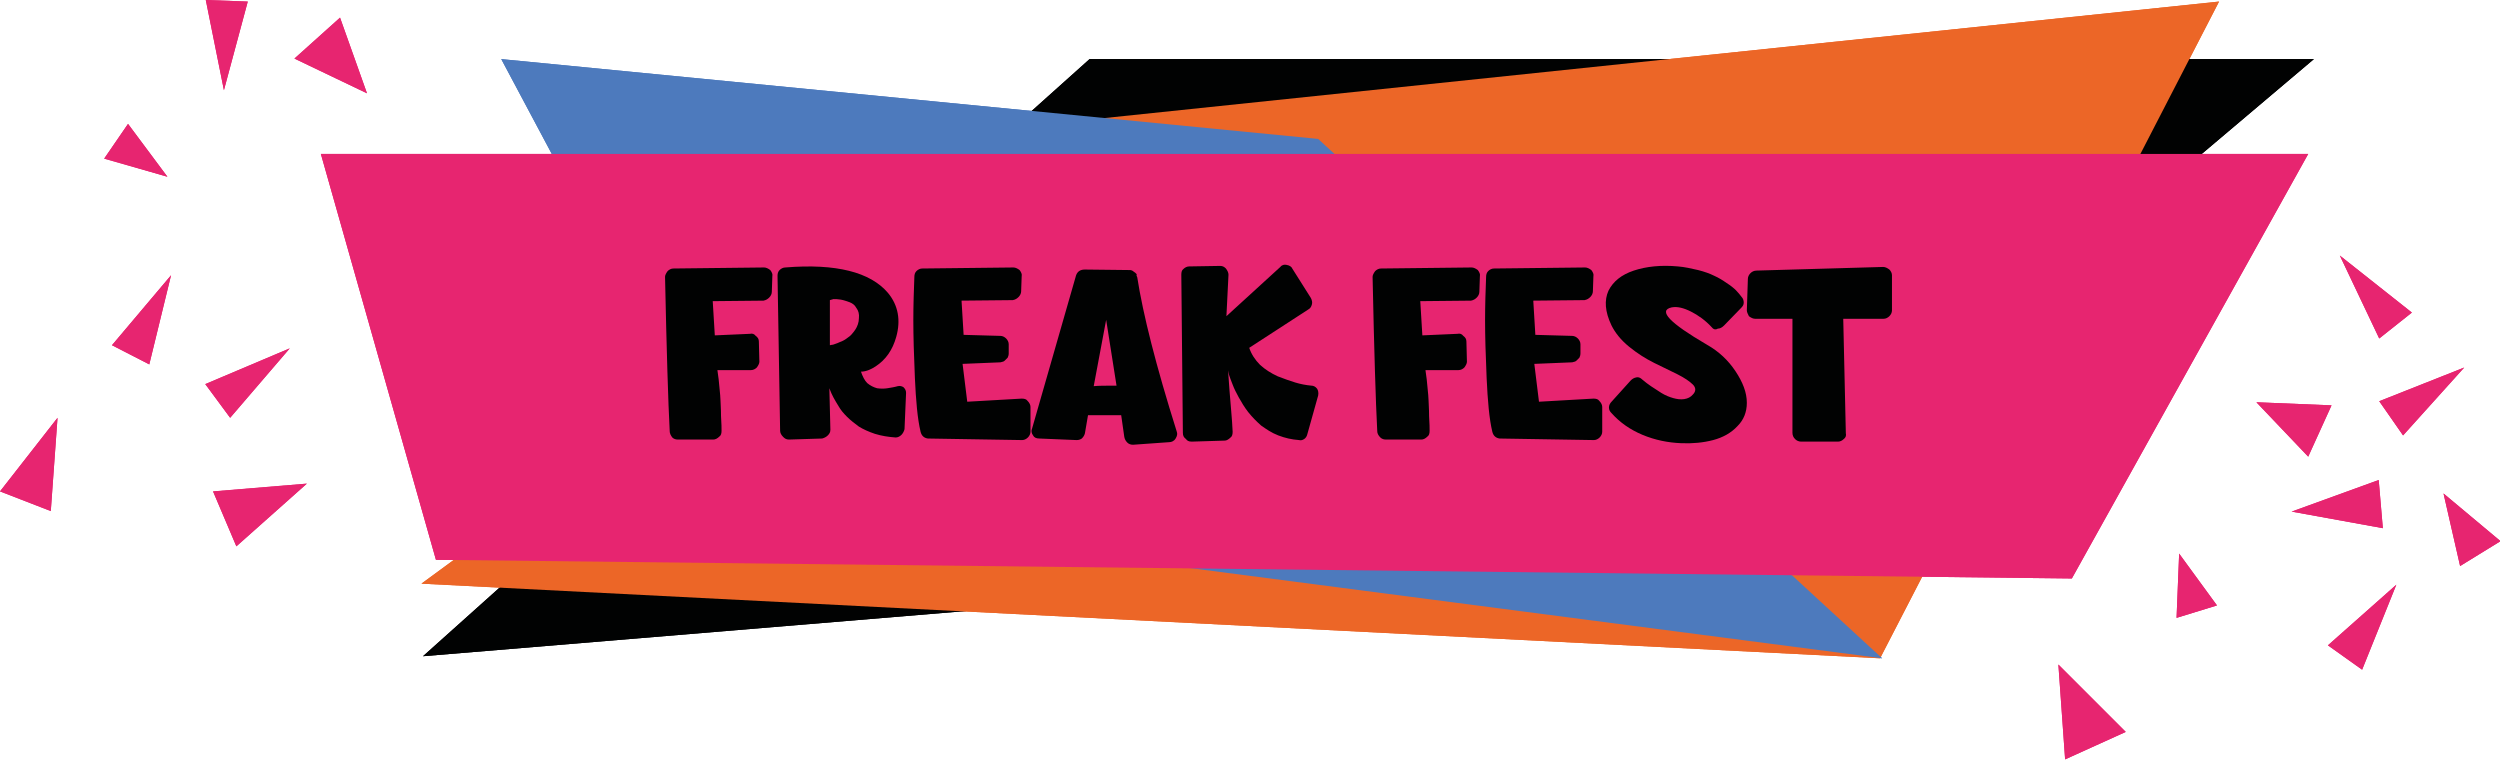 <?xml version="1.0" encoding="utf-8"?>
<!-- Generator: Adobe Illustrator 24.3.0, SVG Export Plug-In . SVG Version: 6.00 Build 0)  -->
<svg version="1.1" id="Layer_1" xmlns="http://www.w3.org/2000/svg" xmlns:xlink="http://www.w3.org/1999/xlink" x="0px" y="0px"
	 viewBox="0 0 482.3 146.6" style="enable-background:new 0 0 482.3 146.6;" xml:space="preserve">
<style type="text/css">
	.st0{fill:#010202;}
	.st1{fill:#EC6627;}
	.st2{fill:#4D7ABD;}
	.st3{fill:#E72570;}
</style>
<g>
	<path class="st0" d="M210.2,11.4h236.2l-111.3,94.1L81.6,126.6L210.2,11.4z"/>
	<path class="st1" d="M202.3,23.9L428.1,0.3L362.7,127L81.3,112.6L202.3,23.9z"/>
	<path class="st2" d="M96.7,11.4l157.6,15.4L363.1,127L143,98.3L96.7,11.4z"/>
	<path class="st3" d="M61.9,29.7h383.4l-45.6,81.9L84.1,108L61.9,29.7z"/>
	<path class="st0" d="M129.2,83.2c-0.3-5.7-0.6-15.6-0.9-29.8c0-0.3,0.2-0.7,0.5-1.1c0.3-0.3,0.7-0.5,1.1-0.5l17.5-0.2
		c0.4,0,0.8,0.2,1.2,0.5c0.3,0.4,0.5,0.8,0.4,1.2l-0.1,3c0,0.4-0.2,0.8-0.5,1.1c-0.3,0.3-0.6,0.5-1.1,0.6l-9.8,0.1l0.4,6.6l6.8-0.3
		c0.4-0.1,0.8,0,1.1,0.4c0.4,0.3,0.6,0.6,0.6,1.1l0.1,3.9c0,0.3-0.2,0.7-0.5,1.1c-0.3,0.3-0.7,0.5-1.1,0.5h-6.5
		c0.2,1.2,0.3,2.3,0.4,3.4c0.1,1.1,0.2,1.9,0.2,2.5c0,0.5,0.1,1.5,0.1,3c0.1,1.4,0.1,2.4,0.1,2.8c0,0.5-0.1,0.9-0.4,1.1
		c-0.4,0.4-0.8,0.6-1.2,0.6h-6.8c-0.4,0-0.8-0.1-1.1-0.4C129.4,84,129.2,83.6,129.2,83.2z"/>
	<path class="st0" d="M150.5,83.1L150,53.2c0-0.4,0.1-0.8,0.4-1.1c0.3-0.3,0.7-0.5,1.1-0.5c9.8-0.8,16.4,0.9,19.8,4.9
		c2,2.4,2.5,5.3,1.6,8.5c-0.7,2.5-2,4.4-4,5.7c-0.9,0.6-1.9,1-2.8,1c0.3,0.9,0.7,1.7,1.2,2.2c0.6,0.5,1.2,0.8,1.9,1
		c0.7,0.1,1.4,0.1,2,0c0.6-0.1,1.3-0.2,2-0.4c0.4-0.1,0.8,0,1.1,0.2c0.3,0.3,0.5,0.6,0.5,1.1l-0.3,7c-0.1,0.4-0.3,0.8-0.6,1.1
		c-0.3,0.3-0.7,0.5-1.1,0.5c-1.4-0.1-2.7-0.3-4-0.7c-1.2-0.4-2.3-0.9-3.1-1.4c-0.8-0.6-1.6-1.2-2.3-1.9c-0.7-0.7-1.2-1.3-1.6-2
		c-0.4-0.6-0.7-1.2-1-1.7c-0.3-0.6-0.5-1-0.6-1.3l-0.2-0.5l0.2,8c0,0.5-0.2,0.8-0.5,1.1c-0.3,0.3-0.7,0.5-1.1,0.6l-6.4,0.2
		c-0.5,0-0.8-0.2-1.1-0.5C150.7,83.9,150.5,83.5,150.5,83.1z M160.1,57.9v8.7c0.2,0,0.3-0.1,0.6-0.1c0.2-0.1,0.7-0.2,1.3-0.5
		c0.6-0.2,1.1-0.5,1.6-0.9c0.5-0.3,0.9-0.8,1.4-1.5c0.4-0.6,0.7-1.4,0.7-2.2c0.1-0.8-0.1-1.5-0.5-2c-0.3-0.6-0.8-0.9-1.3-1.1
		c-0.6-0.2-1.1-0.4-1.7-0.5c-0.6-0.1-1-0.1-1.4-0.1L160.1,57.9z"/>
	<path class="st0" d="M177.6,83.3c-0.6-2.5-0.9-6-1.1-10.4c-0.2-4.5-0.3-8.2-0.3-11.1c0-3,0.1-5.8,0.2-8.4c0-0.4,0.1-0.8,0.4-1.1
		c0.3-0.3,0.7-0.5,1.1-0.5l17.6-0.2c0.4,0,0.8,0.2,1.2,0.5c0.3,0.4,0.5,0.8,0.4,1.2l-0.1,2.9c0,0.4-0.2,0.8-0.5,1.1
		c-0.3,0.3-0.6,0.5-1.1,0.6l-9.9,0.1l0.4,6.6l7.1,0.2c0.4,0,0.8,0.2,1.1,0.5c0.3,0.3,0.5,0.7,0.5,1.1v1.8c0,0.3-0.1,0.6-0.2,0.8
		c-0.2,0.2-0.4,0.4-0.6,0.6c-0.2,0.2-0.5,0.2-0.8,0.3l-7.3,0.3l0.9,7.3l10.5-0.6c0.5,0,0.9,0.1,1.1,0.4c0.4,0.4,0.6,0.8,0.6,1.2v4.8
		c0,0.4-0.2,0.8-0.5,1.1c-0.3,0.3-0.7,0.5-1.1,0.5l-18.2-0.3C178.3,84.5,177.8,84.1,177.6,83.3z"/>
	<path class="st0" d="M219.4,53.5c1.1,7.1,3.6,17,7.6,29.7c0.2,0.5,0.1,0.9-0.2,1.4c-0.3,0.5-0.8,0.7-1.2,0.7l-7,0.5
		c-0.4,0-0.8-0.1-1.1-0.4c-0.3-0.3-0.5-0.6-0.6-1.1l-0.6-4.2l-6.4,0l-0.6,3.5c-0.1,0.4-0.3,0.7-0.6,1c-0.3,0.2-0.6,0.3-1,0.3
		l-7.2-0.3c-0.6,0-1-0.2-1.2-0.6c-0.3-0.4-0.4-0.9-0.2-1.3l8.5-29.6c0.3-0.8,0.9-1.1,1.7-1.1l8.7,0.1c0.2,0,0.5,0.1,0.7,0.3
		c0.2,0.1,0.4,0.3,0.6,0.5C219.2,53.1,219.3,53.3,219.4,53.5z M213.4,61.7L211,74.5c0.9-0.1,2.3-0.1,4.4-0.1L213.4,61.7z"/>
	<path class="st0" d="M228.2,83.5l-0.3-30.5c0-0.5,0.1-0.9,0.4-1.1c0.3-0.3,0.7-0.5,1.1-0.5l6-0.1c0.5,0,0.8,0.2,1.1,0.5
		c0.3,0.4,0.5,0.8,0.5,1.2l-0.4,8l10.4-9.5c0.3-0.4,0.8-0.5,1.2-0.4c0.6,0.1,1,0.4,1.1,0.7l3.6,5.7c0.2,0.4,0.3,0.8,0.2,1.2
		c-0.1,0.4-0.3,0.8-0.7,1L241,67.1c0.4,1.2,1.1,2.3,2.1,3.3c1,0.9,2.1,1.6,3.4,2.2c1.3,0.5,2.4,0.9,3.4,1.2c1,0.3,2,0.5,3.1,0.6
		c0.4,0,0.8,0.2,1.1,0.6c0.2,0.3,0.3,0.8,0.2,1.3l-2.1,7.5c-0.1,0.4-0.3,0.7-0.6,0.9c-0.3,0.2-0.6,0.3-1,0.2c-1.4-0.1-2.7-0.4-4-0.9
		c-1.3-0.5-2.3-1.2-3.3-1.9c-0.9-0.8-1.7-1.6-2.5-2.6c-0.7-0.9-1.3-1.9-1.8-2.8c-0.5-0.9-0.9-1.7-1.2-2.5c-0.3-0.8-0.6-1.5-0.7-1.9
		c-0.1-0.5-0.2-0.8-0.2-0.9c0-0.2,0.1,1.2,0.3,4c0.2,2.8,0.5,5.4,0.6,7.9c0,0.5-0.1,0.9-0.4,1.1c-0.4,0.4-0.8,0.6-1.1,0.6l-6.4,0.2
		c-0.6,0-0.9-0.2-1.1-0.5C228.4,84.4,228.2,84.1,228.2,83.5z"/>
	<path class="st0" d="M265.7,83.2c-0.3-5.7-0.6-15.6-0.9-29.8c0-0.3,0.2-0.7,0.5-1.1c0.3-0.3,0.7-0.5,1.1-0.5l17.5-0.2
		c0.4,0,0.8,0.2,1.2,0.5c0.3,0.4,0.5,0.8,0.4,1.2l-0.1,3c0,0.4-0.2,0.8-0.5,1.1c-0.3,0.3-0.6,0.5-1.1,0.6l-9.8,0.1l0.4,6.6l6.8-0.3
		c0.4-0.1,0.8,0,1.1,0.4c0.4,0.3,0.6,0.6,0.6,1.1l0.1,3.9c0,0.3-0.2,0.7-0.5,1.1c-0.3,0.3-0.7,0.5-1.1,0.5H275
		c0.2,1.2,0.3,2.3,0.4,3.4c0.1,1.1,0.2,1.9,0.2,2.5c0,0.5,0.1,1.5,0.1,3c0.1,1.4,0.1,2.4,0.1,2.8c0,0.5-0.1,0.9-0.4,1.1
		c-0.4,0.4-0.8,0.6-1.2,0.6h-6.8c-0.4,0-0.8-0.1-1.1-0.4C265.9,84,265.7,83.6,265.7,83.2z"/>
	<path class="st0" d="M287.9,83.3c-0.6-2.5-0.9-6-1.1-10.4c-0.2-4.5-0.3-8.2-0.3-11.1c0-3,0.1-5.8,0.2-8.4c0-0.4,0.1-0.8,0.4-1.1
		c0.3-0.3,0.7-0.5,1.1-0.5l17.6-0.2c0.4,0,0.8,0.2,1.2,0.5c0.3,0.4,0.5,0.8,0.4,1.2l-0.1,2.9c0,0.4-0.2,0.8-0.5,1.1
		c-0.3,0.3-0.6,0.5-1.1,0.6l-9.9,0.1l0.4,6.6l7.1,0.2c0.4,0,0.8,0.2,1.1,0.5c0.3,0.3,0.5,0.7,0.5,1.1v1.8c0,0.3-0.1,0.6-0.2,0.8
		c-0.2,0.2-0.4,0.4-0.6,0.6c-0.2,0.2-0.5,0.2-0.8,0.3l-7.3,0.3l0.9,7.3l10.5-0.6c0.5,0,0.9,0.1,1.1,0.4c0.4,0.4,0.6,0.8,0.6,1.2v4.8
		c0,0.4-0.2,0.8-0.5,1.1c-0.3,0.3-0.7,0.5-1.1,0.5l-18.2-0.3C288.6,84.5,288.1,84.1,287.9,83.3z"/>
	<path class="st0" d="M330.2,63.1c-1.2-1.3-2.6-2.3-4-3c-1.4-0.7-2.6-1-3.7-0.8c-2.7,0.6-0.4,3,6.8,7.2c2.3,1.3,4.1,3,5.5,5.1
		c1.4,2.1,2.2,4.1,2.2,6.1c0,1.8-0.6,3.3-1.8,4.5c-1.2,1.3-2.8,2.2-4.7,2.7c-1.9,0.5-4,0.7-6.2,0.6c-2.5-0.1-5-0.6-7.4-1.6
		c-2.4-1-4.4-2.4-6-4.2c-0.3-0.3-0.5-0.6-0.5-1.1c0-0.4,0.2-0.8,0.5-1.1l3.7-4.1c0.3-0.3,0.6-0.5,1.1-0.6c0.4-0.1,0.8,0.1,1.1,0.4
		c0.6,0.5,1.1,0.9,1.7,1.3c0.6,0.4,1.2,0.8,2,1.3c0.8,0.5,1.6,0.8,2.3,1c0.7,0.2,1.4,0.3,2.1,0.2c0.7-0.1,1.3-0.4,1.7-0.9
		c0.6-0.6,0.6-1.3,0-1.9c-0.6-0.6-1.6-1.3-3-2c-1.4-0.7-2.9-1.4-4.5-2.2c-1.6-0.8-3.2-1.8-4.8-3.1c-1.6-1.3-2.7-2.7-3.4-4.1
		c-1.3-2.7-1.4-4.9-0.6-6.7c0.9-1.8,2.5-3.1,4.9-3.9c2.4-0.8,5.3-1.1,8.5-0.8c1.3,0.1,2.6,0.4,3.9,0.7c1.2,0.3,2.3,0.7,3.1,1.1
		c0.9,0.4,1.7,0.9,2.4,1.4c0.8,0.5,1.4,1,1.8,1.4c0.4,0.4,0.8,0.9,1.1,1.3c0.3,0.3,0.4,0.7,0.4,1.1c0,0.4-0.2,0.7-0.5,1l-3.3,3.4
		c-0.4,0.4-0.8,0.6-1.2,0.6C330.9,63.7,330.5,63.5,330.2,63.1z"/>
	<path class="st0" d="M345.8,61.5h-7.2c-0.4,0-0.8-0.2-1.2-0.5c-0.2-0.4-0.4-0.8-0.4-1.1l0.2-6.1c0-0.4,0.2-0.8,0.5-1.1
		c0.3-0.3,0.7-0.5,1.2-0.5l24.4-0.7c0.4,0,0.8,0.2,1.2,0.5c0.3,0.3,0.5,0.7,0.5,1.1v6.8c0,0.4-0.2,0.8-0.5,1.1
		c-0.3,0.3-0.7,0.5-1.1,0.5h-7.8l0.5,22.1c0.1,0.4,0,0.8-0.4,1.1c-0.3,0.3-0.7,0.5-1.1,0.5h-7.1c-0.5,0-0.9-0.2-1.2-0.5
		c-0.3-0.3-0.5-0.7-0.5-1.2V61.5z"/>
	<path class="st3" d="M59.2,93.3l-13.6,12.1l-4.5-10.6L59.2,93.3z"/>
	<path class="st3" d="M55.9,67.2L44.4,80.6l-4.8-6.5L55.9,67.2z"/>
	<path class="st3" d="M33,53.1l-4.2,17.2l-7.2-3.7L33,53.1z"/>
	<path class="st3" d="M11.1,80.6l-1.3,18L0,94.8L11.1,80.6z"/>
	<path class="st3" d="M32.3,34.1l-12.2-3.5l4.6-6.7L32.3,34.1z"/>
	<path class="st3" d="M70.8,18l-14-6.7l8.8-7.9L70.8,18z"/>
	<path class="st3" d="M435.3,77.6l14.5,0.6l-4.5,9.9L435.3,77.6z"/>
	<path class="st3" d="M420.4,106.8l7.3,10l-7.8,2.4L420.4,106.8z"/>
	<path class="st3" d="M462.3,112.8l-6.6,16.4l-6.6-4.7L462.3,112.8z"/>
	<path class="st3" d="M442.1,98.7l16.8-6.1l0.8,9.3L442.1,98.7z"/>
	<path class="st3" d="M471.4,95.2l11,9.2l-7.8,4.8L471.4,95.2z"/>
	<path class="st3" d="M475.4,70.9L463.6,84l-4.6-6.6L475.4,70.9z"/>
	<path class="st3" d="M451.4,49.3l13.9,11l-6.3,5L451.4,49.3z"/>
	<path class="st3" d="M397.1,128.2l13,13l-11.7,5.3L397.1,128.2z"/>
	<path class="st3" d="M43.2,17.4L39.7,0l8.1,0.3L43.2,17.4z"/>
	<path class="st0" d="M210.2,11.4h236.2l-111.3,94.1L81.6,126.6L210.2,11.4z"/>
	<path class="st1" d="M202.3,23.9L428.1,0.3L362.7,127L81.3,112.6L202.3,23.9z"/>
	<path class="st2" d="M96.7,11.4l157.6,15.4L363.1,127L143,98.3L96.7,11.4z"/>
	<path class="st3" d="M61.9,29.7h383.4l-45.6,81.9L84.1,108L61.9,29.7z"/>
	<path class="st0" d="M129.2,83.2c-0.3-5.7-0.6-15.6-0.9-29.8c0-0.3,0.2-0.7,0.5-1.1c0.3-0.3,0.7-0.5,1.1-0.5l17.5-0.2
		c0.4,0,0.8,0.2,1.2,0.5c0.3,0.4,0.5,0.8,0.4,1.2l-0.1,3c0,0.4-0.2,0.8-0.5,1.1c-0.3,0.3-0.6,0.5-1.1,0.6l-9.8,0.1l0.4,6.6l6.8-0.3
		c0.4-0.1,0.8,0,1.1,0.4c0.4,0.3,0.6,0.6,0.6,1.1l0.1,3.9c0,0.3-0.2,0.7-0.5,1.1c-0.3,0.3-0.7,0.5-1.1,0.5h-6.5
		c0.2,1.2,0.3,2.3,0.4,3.4c0.1,1.1,0.2,1.9,0.2,2.5c0,0.5,0.1,1.5,0.1,3c0.1,1.4,0.1,2.4,0.1,2.8c0,0.5-0.1,0.9-0.4,1.1
		c-0.4,0.4-0.8,0.6-1.2,0.6h-6.8c-0.4,0-0.8-0.1-1.1-0.4C129.4,84,129.2,83.6,129.2,83.2z"/>
	<path class="st0" d="M150.5,83.1L150,53.2c0-0.4,0.1-0.8,0.4-1.1c0.3-0.3,0.7-0.5,1.1-0.5c9.8-0.8,16.4,0.9,19.8,4.9
		c2,2.4,2.5,5.3,1.6,8.5c-0.7,2.5-2,4.4-4,5.7c-0.9,0.6-1.9,1-2.8,1c0.3,0.9,0.7,1.7,1.2,2.2c0.6,0.5,1.2,0.8,1.9,1
		c0.7,0.1,1.4,0.1,2,0c0.6-0.1,1.3-0.2,2-0.4c0.4-0.1,0.8,0,1.1,0.2c0.3,0.3,0.5,0.6,0.5,1.1l-0.3,7c-0.1,0.4-0.3,0.8-0.6,1.1
		c-0.3,0.3-0.7,0.5-1.1,0.5c-1.4-0.1-2.7-0.3-4-0.7c-1.2-0.4-2.3-0.9-3.1-1.4c-0.8-0.6-1.6-1.2-2.3-1.9c-0.7-0.7-1.2-1.3-1.6-2
		c-0.4-0.6-0.7-1.2-1-1.7c-0.3-0.6-0.5-1-0.6-1.3l-0.2-0.5l0.2,8c0,0.5-0.2,0.8-0.5,1.1c-0.3,0.3-0.7,0.5-1.1,0.6l-6.4,0.2
		c-0.5,0-0.8-0.2-1.1-0.5C150.7,83.9,150.5,83.5,150.5,83.1z M160.1,57.9v8.7c0.2,0,0.3-0.1,0.6-0.1c0.2-0.1,0.7-0.2,1.3-0.5
		c0.6-0.2,1.1-0.5,1.6-0.9c0.5-0.3,0.9-0.8,1.4-1.5c0.4-0.6,0.7-1.4,0.7-2.2c0.1-0.8-0.1-1.5-0.5-2c-0.3-0.6-0.8-0.9-1.3-1.1
		c-0.6-0.2-1.1-0.4-1.7-0.5c-0.6-0.1-1-0.1-1.4-0.1L160.1,57.9z"/>
	<path class="st0" d="M177.6,83.3c-0.6-2.5-0.9-6-1.1-10.4c-0.2-4.5-0.3-8.2-0.3-11.1c0-3,0.1-5.8,0.2-8.4c0-0.4,0.1-0.8,0.4-1.1
		c0.3-0.3,0.7-0.5,1.1-0.5l17.6-0.2c0.4,0,0.8,0.2,1.2,0.5c0.3,0.4,0.5,0.8,0.4,1.2l-0.1,2.9c0,0.4-0.2,0.8-0.5,1.1
		c-0.3,0.3-0.6,0.5-1.1,0.6l-9.9,0.1l0.4,6.6l7.1,0.2c0.4,0,0.8,0.2,1.1,0.5c0.3,0.3,0.5,0.7,0.5,1.1v1.8c0,0.3-0.1,0.6-0.2,0.8
		c-0.2,0.2-0.4,0.4-0.6,0.6c-0.2,0.2-0.5,0.2-0.8,0.3l-7.3,0.3l0.9,7.3l10.5-0.6c0.5,0,0.9,0.1,1.1,0.4c0.4,0.4,0.6,0.8,0.6,1.2v4.8
		c0,0.4-0.2,0.8-0.5,1.1c-0.3,0.3-0.7,0.5-1.1,0.5l-18.2-0.3C178.3,84.5,177.8,84.1,177.6,83.3z"/>
	<path class="st0" d="M219.4,53.5c1.1,7.1,3.6,17,7.6,29.7c0.2,0.5,0.1,0.9-0.2,1.4c-0.3,0.5-0.8,0.7-1.2,0.7l-7,0.5
		c-0.4,0-0.8-0.1-1.1-0.4c-0.3-0.3-0.5-0.6-0.6-1.1l-0.6-4.2l-6.4,0l-0.6,3.5c-0.1,0.4-0.3,0.7-0.6,1c-0.3,0.2-0.6,0.3-1,0.3
		l-7.2-0.3c-0.6,0-1-0.2-1.2-0.6c-0.3-0.4-0.4-0.9-0.2-1.3l8.5-29.6c0.3-0.8,0.9-1.1,1.7-1.1l8.7,0.1c0.2,0,0.5,0.1,0.7,0.3
		c0.2,0.1,0.4,0.3,0.6,0.5C219.2,53.1,219.3,53.3,219.4,53.5z M213.4,61.7L211,74.5c0.9-0.1,2.3-0.1,4.4-0.1L213.4,61.7z"/>
	<path class="st0" d="M228.2,83.5l-0.3-30.5c0-0.5,0.1-0.9,0.4-1.1c0.3-0.3,0.7-0.5,1.1-0.5l6-0.1c0.5,0,0.8,0.2,1.1,0.5
		c0.3,0.4,0.5,0.8,0.5,1.2l-0.4,8l10.4-9.5c0.3-0.4,0.8-0.5,1.2-0.4c0.6,0.1,1,0.4,1.1,0.7l3.6,5.7c0.2,0.4,0.3,0.8,0.2,1.2
		c-0.1,0.4-0.3,0.8-0.7,1L241,67.1c0.4,1.2,1.1,2.3,2.1,3.3c1,0.9,2.1,1.6,3.4,2.2c1.3,0.5,2.4,0.9,3.4,1.2c1,0.3,2,0.5,3.1,0.6
		c0.4,0,0.8,0.2,1.1,0.6c0.2,0.3,0.3,0.8,0.2,1.3l-2.1,7.5c-0.1,0.4-0.3,0.7-0.6,0.9c-0.3,0.2-0.6,0.3-1,0.2c-1.4-0.1-2.7-0.4-4-0.9
		c-1.3-0.5-2.3-1.2-3.3-1.9c-0.9-0.8-1.7-1.6-2.5-2.6c-0.7-0.9-1.3-1.9-1.8-2.8c-0.5-0.9-0.9-1.7-1.2-2.5c-0.3-0.8-0.6-1.5-0.7-1.9
		c-0.1-0.5-0.2-0.8-0.2-0.9c0-0.2,0.1,1.2,0.3,4c0.2,2.8,0.5,5.4,0.6,7.9c0,0.5-0.1,0.9-0.4,1.1c-0.4,0.4-0.8,0.6-1.1,0.6l-6.4,0.2
		c-0.6,0-0.9-0.2-1.1-0.5C228.4,84.4,228.2,84.1,228.2,83.5z"/>
	<path class="st0" d="M265.7,83.2c-0.3-5.7-0.6-15.6-0.9-29.8c0-0.3,0.2-0.7,0.5-1.1c0.3-0.3,0.7-0.5,1.1-0.5l17.5-0.2
		c0.4,0,0.8,0.2,1.2,0.5c0.3,0.4,0.5,0.8,0.4,1.2l-0.1,3c0,0.4-0.2,0.8-0.5,1.1c-0.3,0.3-0.6,0.5-1.1,0.6l-9.8,0.1l0.4,6.6l6.8-0.3
		c0.4-0.1,0.8,0,1.1,0.4c0.4,0.3,0.6,0.6,0.6,1.1l0.1,3.9c0,0.3-0.2,0.7-0.5,1.1c-0.3,0.3-0.7,0.5-1.1,0.5H275
		c0.2,1.2,0.3,2.3,0.4,3.4c0.1,1.1,0.2,1.9,0.2,2.5c0,0.5,0.1,1.5,0.1,3c0.1,1.4,0.1,2.4,0.1,2.8c0,0.5-0.1,0.9-0.4,1.1
		c-0.4,0.4-0.8,0.6-1.2,0.6h-6.8c-0.4,0-0.8-0.1-1.1-0.4C265.9,84,265.7,83.6,265.7,83.2z"/>
	<path class="st0" d="M287.9,83.3c-0.6-2.5-0.9-6-1.1-10.4c-0.2-4.5-0.3-8.2-0.3-11.1c0-3,0.1-5.8,0.2-8.4c0-0.4,0.1-0.8,0.4-1.1
		c0.3-0.3,0.7-0.5,1.1-0.5l17.6-0.2c0.4,0,0.8,0.2,1.2,0.5c0.3,0.4,0.5,0.8,0.4,1.2l-0.1,2.9c0,0.4-0.2,0.8-0.5,1.1
		c-0.3,0.3-0.6,0.5-1.1,0.6l-9.9,0.1l0.4,6.6l7.1,0.2c0.4,0,0.8,0.2,1.1,0.5c0.3,0.3,0.5,0.7,0.5,1.1v1.8c0,0.3-0.1,0.6-0.2,0.8
		c-0.2,0.2-0.4,0.4-0.6,0.6c-0.2,0.2-0.5,0.2-0.8,0.3l-7.3,0.3l0.9,7.3l10.5-0.6c0.5,0,0.9,0.1,1.1,0.4c0.4,0.4,0.6,0.8,0.6,1.2v4.8
		c0,0.4-0.2,0.8-0.5,1.1c-0.3,0.3-0.7,0.5-1.1,0.5l-18.2-0.3C288.6,84.5,288.1,84.1,287.9,83.3z"/>
	<path class="st0" d="M330.2,63.1c-1.2-1.3-2.6-2.3-4-3c-1.4-0.7-2.6-1-3.7-0.8c-2.7,0.6-0.4,3,6.8,7.2c2.3,1.3,4.1,3,5.5,5.1
		c1.4,2.1,2.2,4.1,2.2,6.1c0,1.8-0.6,3.3-1.8,4.5c-1.2,1.3-2.8,2.2-4.7,2.7c-1.9,0.5-4,0.7-6.2,0.6c-2.5-0.1-5-0.6-7.4-1.6
		c-2.4-1-4.4-2.4-6-4.2c-0.3-0.3-0.5-0.6-0.5-1.1c0-0.4,0.2-0.8,0.5-1.1l3.7-4.1c0.3-0.3,0.6-0.5,1.1-0.6c0.4-0.1,0.8,0.1,1.1,0.4
		c0.6,0.5,1.1,0.9,1.7,1.3c0.6,0.4,1.2,0.8,2,1.3c0.8,0.5,1.6,0.8,2.3,1c0.7,0.2,1.4,0.3,2.1,0.2c0.7-0.1,1.3-0.4,1.7-0.9
		c0.6-0.6,0.6-1.3,0-1.9c-0.6-0.6-1.6-1.3-3-2c-1.4-0.7-2.9-1.4-4.5-2.2c-1.6-0.8-3.2-1.8-4.8-3.1c-1.6-1.3-2.7-2.7-3.4-4.1
		c-1.3-2.7-1.4-4.9-0.6-6.7c0.9-1.8,2.5-3.1,4.9-3.9c2.4-0.8,5.3-1.1,8.5-0.8c1.3,0.1,2.6,0.4,3.9,0.7c1.2,0.3,2.3,0.7,3.1,1.1
		c0.9,0.4,1.7,0.9,2.4,1.4c0.8,0.5,1.4,1,1.8,1.4c0.4,0.4,0.8,0.9,1.1,1.3c0.3,0.3,0.4,0.7,0.4,1.1c0,0.4-0.2,0.7-0.5,1l-3.3,3.4
		c-0.4,0.4-0.8,0.6-1.2,0.6C330.9,63.7,330.5,63.5,330.2,63.1z"/>
	<path class="st0" d="M345.8,61.5h-7.2c-0.4,0-0.8-0.2-1.2-0.5c-0.2-0.4-0.4-0.8-0.4-1.1l0.2-6.1c0-0.4,0.2-0.8,0.5-1.1
		c0.3-0.3,0.7-0.5,1.2-0.5l24.4-0.7c0.4,0,0.8,0.2,1.2,0.5c0.3,0.3,0.5,0.7,0.5,1.1v6.8c0,0.4-0.2,0.8-0.5,1.1
		c-0.3,0.3-0.7,0.5-1.1,0.5h-7.8l0.5,22.1c0.1,0.4,0,0.8-0.4,1.1c-0.3,0.3-0.7,0.5-1.1,0.5h-7.1c-0.5,0-0.9-0.2-1.2-0.5
		c-0.3-0.3-0.5-0.7-0.5-1.2V61.5z"/>
	<path class="st3" d="M59.2,93.3l-13.6,12.1l-4.5-10.6L59.2,93.3z"/>
	<path class="st3" d="M55.9,67.2L44.4,80.6l-4.8-6.5L55.9,67.2z"/>
	<path class="st3" d="M33,53.1l-4.2,17.2l-7.2-3.7L33,53.1z"/>
	<path class="st3" d="M11.1,80.6l-1.3,18L0,94.8L11.1,80.6z"/>
	<path class="st3" d="M32.3,34.1l-12.2-3.5l4.6-6.7L32.3,34.1z"/>
	<path class="st3" d="M70.8,18l-14-6.7l8.8-7.9L70.8,18z"/>
	<path class="st3" d="M435.3,77.6l14.5,0.6l-4.5,9.9L435.3,77.6z"/>
	<path class="st3" d="M420.4,106.8l7.3,10l-7.8,2.4L420.4,106.8z"/>
	<path class="st3" d="M462.3,112.8l-6.6,16.4l-6.6-4.7L462.3,112.8z"/>
	<path class="st3" d="M442.1,98.7l16.8-6.1l0.8,9.3L442.1,98.7z"/>
	<path class="st3" d="M471.4,95.2l11,9.2l-7.8,4.8L471.4,95.2z"/>
	<path class="st3" d="M475.4,70.9L463.6,84l-4.6-6.6L475.4,70.9z"/>
	<path class="st3" d="M451.4,49.3l13.9,11l-6.3,5L451.4,49.3z"/>
	<path class="st3" d="M397.1,128.2l13,13l-11.7,5.3L397.1,128.2z"/>
	<path class="st3" d="M43.2,17.4L39.7,0l8.1,0.3L43.2,17.4z"/>
</g>
</svg>
